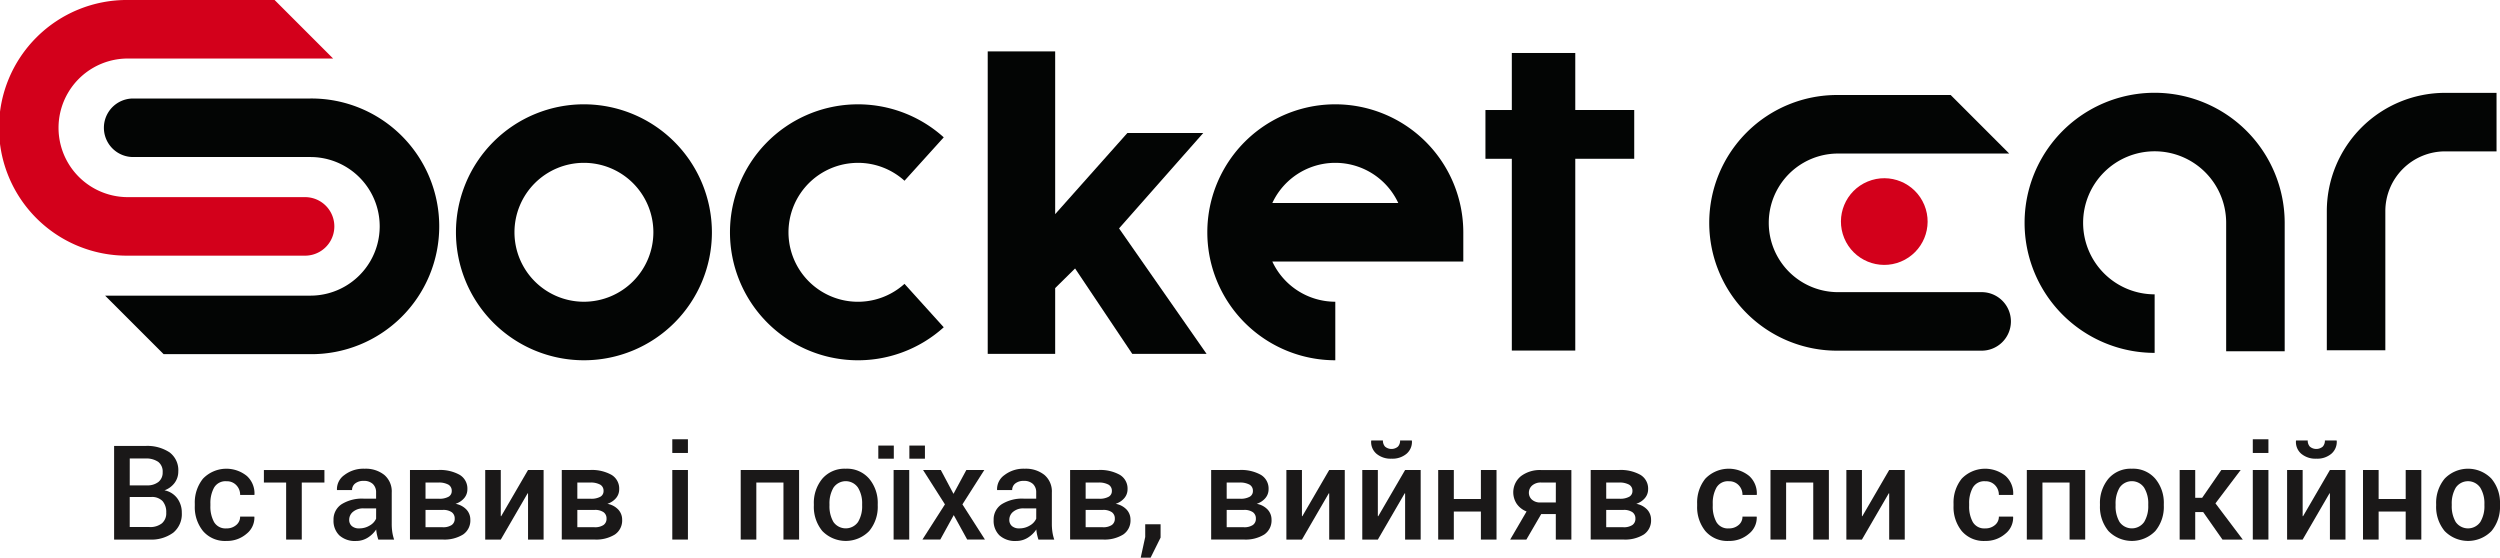 <svg xmlns="http://www.w3.org/2000/svg" width="320" height="71.379" viewBox="0 0 320 71.379">
  <g id="Group_2049" data-name="Group 2049" transform="translate(-1101.695 -494.647)">
    <path id="Path_25683" data-name="Path 25683" d="M1140.745,527.372a3.746,3.746,0,0,0,0-7.492h-22.687a8.871,8.871,0,1,1,0-17.742h26.276l-7.492-7.492h-18.785a16.363,16.363,0,1,0,0,32.725Z" fill="#d3001b"/>
    <path id="Path_25684" data-name="Path 25684" d="M1149.43,514.843h-22.686a3.746,3.746,0,0,0,0,7.492h22.686a8.871,8.871,0,0,1,0,17.742h-26.276l7.491,7.491h18.785a16.363,16.363,0,1,0,0-32.725Z" transform="translate(-8.004 -7.588)" fill="#030504"/>
    <path id="Path_25685" data-name="Path 25685" d="M1331.793,515.636h-9.711l-9.239,10.383V505.192h-8.634V543.9h8.634v-8.416l2.548-2.512,7.318,10.928h9.511l-11.2-16.056Z" transform="translate(-76.086 -3.962)" fill="#030504"/>
    <path id="Path_25686" data-name="Path 25686" d="M1487.025,539.361h-18.317a8.871,8.871,0,1,1,0-17.742h21.907l-7.491-7.492h-14.415a16.363,16.363,0,1,0,0,32.725h18.317a3.746,3.746,0,1,0,0-7.491Z" transform="translate(-131.741 -7.319)" fill="#030504"/>
    <path id="Path_25687" data-name="Path 25687" d="M1211.562,516.035a16.381,16.381,0,1,0,16.381,16.381A16.4,16.4,0,0,0,1211.562,516.035Zm0,25.271a8.89,8.89,0,1,1,8.889-8.89A8.9,8.9,0,0,1,1211.562,541.306Z" transform="translate(-35.124 -8.036)" fill="#030504"/>
    <path id="Path_25688" data-name="Path 25688" d="M1533.447,513.668a16.646,16.646,0,1,0,0,33.293v-7.492a9.155,9.155,0,1,1,9.155-9.155v16.438h7.491V530.315A16.666,16.666,0,0,0,1533.447,513.668Z" transform="translate(-155.958 -7.146)" fill="#030504"/>
    <path id="Path_25689" data-name="Path 25689" d="M1365.615,516.035a16.381,16.381,0,1,0,0,32.762v-7.492a8.9,8.9,0,0,1-8.061-5.144H1382v-3.746A16.4,16.4,0,0,0,1365.615,516.035Zm-8.061,12.635a8.889,8.889,0,0,1,16.123,0Z" transform="translate(-93.002 -8.036)" fill="#030504"/>
    <path id="Path_25690" data-name="Path 25690" d="M1267.745,523.527a8.871,8.871,0,0,1,5.958,2.292l5.023-5.557a16.381,16.381,0,1,0,0,24.311l-5.023-5.557a8.89,8.89,0,1,1-5.958-15.487Z" transform="translate(-56.232 -8.036)" fill="#030504"/>
    <path id="Path_25691" data-name="Path 25691" d="M1417.756,505.511h-8.122v7.3h-3.376v6.243h3.376V543.6h8.122V519.052h7.546v-6.243h-7.546Z" transform="translate(-114.426 -4.082)" fill="#030504"/>
    <path id="Path_25692" data-name="Path 25692" d="M1590.7,513.685a15.156,15.156,0,0,0-15.139,15.139v17.81h7.491v-17.81a7.656,7.656,0,0,1,7.648-7.648h6.586v-7.491Z" transform="translate(-176.034 -7.153)" fill="#030504"/>
    <circle id="Ellipse_2414" data-name="Ellipse 2414" cx="5.547" cy="5.547" r="5.547" transform="translate(1335.635 520.005) rotate(-22.5)" fill="#d3001b"/>
    <g id="Group_2039" data-name="Group 2039" transform="translate(1116.302 550.873)">
      <path id="Path_25693" data-name="Path 25693" d="M1131.538,591.761a2.769,2.769,0,0,0,1.3-.955,2.406,2.406,0,0,0,.469-1.456,2.84,2.84,0,0,0-1.119-2.449,5.188,5.188,0,0,0-3.112-.819h-3.984v11.983h4.519a4.769,4.769,0,0,0,3.045-.877,3.078,3.078,0,0,0,1.1-2.563,3.031,3.031,0,0,0-.576-1.835A2.67,2.67,0,0,0,1131.538,591.761Zm-4.444-4.074h1.983a2.72,2.72,0,0,1,1.663.432,1.556,1.556,0,0,1,.567,1.321,1.519,1.519,0,0,1-.539,1.247,2.255,2.255,0,0,1-1.469.441h-2.206Zm4.115,8.3a2.408,2.408,0,0,1-1.6.473h-2.519v-3.844h2.741a1.871,1.871,0,0,1,1.465.526,2.147,2.147,0,0,1,.469,1.478A1.689,1.689,0,0,1,1131.209,595.988Z" transform="translate(-1125.093 -585.226)" fill="#1a1818"/>
      <path id="Path_25694" data-name="Path 25694" d="M1144.1,593.172a1.686,1.686,0,0,1,1.6-.818,1.644,1.644,0,0,1,1.255.51,1.743,1.743,0,0,1,.482,1.243h1.818l.017-.049a3.009,3.009,0,0,0-.968-2.375,4.16,4.16,0,0,0-5.62.338,4.863,4.863,0,0,0-1.05,3.206v.288a4.86,4.86,0,0,0,1.05,3.21,3.692,3.692,0,0,0,3.016,1.267,3.788,3.788,0,0,0,2.547-.905,2.632,2.632,0,0,0,1.016-2.156l-.017-.049h-1.81a1.359,1.359,0,0,1-.5,1.076,1.834,1.834,0,0,1-1.235.429,1.692,1.692,0,0,1-1.6-.809,4.075,4.075,0,0,1-.47-2.068v-.287A4.063,4.063,0,0,1,1144.1,593.172Z" transform="translate(-1131.307 -586.979)" fill="#1a1818"/>
      <path id="Path_25695" data-name="Path 25695" d="M1155.8,592.618h2.848v7.3h2v-7.3h2.9v-1.6H1155.8Z" transform="translate(-1136.629 -587.079)" fill="#1a1818"/>
      <path id="Path_25696" data-name="Path 25696" d="M1177.53,597.77v-3.959a2.779,2.779,0,0,0-.955-2.271,3.807,3.807,0,0,0-2.51-.79,4,4,0,0,0-2.605.815,2.209,2.209,0,0,0-.943,1.869l.009.049h1.926a1.045,1.045,0,0,1,.4-.848,1.669,1.669,0,0,1,1.087-.329,1.63,1.63,0,0,1,1.177.4,1.443,1.443,0,0,1,.412,1.094v.782h-1.556a4.926,4.926,0,0,0-2.872.72,2.323,2.323,0,0,0-1.021,2.012,2.6,2.6,0,0,0,.745,1.967,2.959,2.959,0,0,0,2.135.716,2.756,2.756,0,0,0,1.5-.424,3.536,3.536,0,0,0,1.082-1.05,4.824,4.824,0,0,0,.094.643c.047.213.106.433.177.658h2.025a5.535,5.535,0,0,1-.239-.992A7.3,7.3,0,0,1,1177.53,597.77Zm-2-.626a1.906,1.906,0,0,1-.8.864,2.515,2.515,0,0,1-1.361.378,1.374,1.374,0,0,1-.951-.3,1.036,1.036,0,0,1-.333-.81,1.315,1.315,0,0,1,.494-1.017,2.007,2.007,0,0,1,1.366-.432h1.589Z" transform="translate(-1141.995 -586.979)" fill="#1a1818"/>
      <path id="Path_25697" data-name="Path 25697" d="M1191.586,595.342a2.436,2.436,0,0,0,1.119-.745,1.725,1.725,0,0,0,.395-1.115,2.044,2.044,0,0,0-.984-1.848,5.15,5.15,0,0,0-2.753-.621h-3.613v8.9h4.181a4.536,4.536,0,0,0,2.621-.646,2.164,2.164,0,0,0,.926-1.9,1.88,1.88,0,0,0-.49-1.28A2.521,2.521,0,0,0,1191.586,595.342Zm-3.845-2.724h1.622a2.544,2.544,0,0,1,1.3.266.886.886,0,0,1,.435.812.815.815,0,0,1-.4.735,2.377,2.377,0,0,1-1.218.262h-1.738Zm3.351,5.436a1.957,1.957,0,0,1-1.161.284h-2.19v-2.214h2.19a1.9,1.9,0,0,1,1.168.292.973.973,0,0,1,.379.818A.955.955,0,0,1,1191.092,598.054Z" transform="translate(-1147.882 -587.079)" fill="#1a1818"/>
      <path id="Path_25698" data-name="Path 25698" d="M1203.222,596.93l-.049-.016v-5.9h-1.992v8.905h1.992l3.44-5.926.049.016v5.909h1.992v-8.905h-1.992Z" transform="translate(-1153.68 -587.079)" fill="#1a1818"/>
      <path id="Path_25699" data-name="Path 25699" d="M1222.712,595.342a2.435,2.435,0,0,0,1.119-.745,1.73,1.73,0,0,0,.395-1.115,2.044,2.044,0,0,0-.984-1.848,5.15,5.15,0,0,0-2.753-.621h-3.613v8.9h4.181a4.537,4.537,0,0,0,2.621-.646,2.164,2.164,0,0,0,.926-1.9,1.88,1.88,0,0,0-.489-1.28A2.521,2.521,0,0,0,1222.712,595.342Zm-3.844-2.724h1.621a2.544,2.544,0,0,1,1.3.266.886.886,0,0,1,.435.812.817.817,0,0,1-.4.735,2.379,2.379,0,0,1-1.218.262h-1.738Zm3.351,5.436a1.956,1.956,0,0,1-1.161.284h-2.19v-2.214h2.19a1.9,1.9,0,0,1,1.168.292.973.973,0,0,1,.379.818A.954.954,0,0,1,1222.218,598.054Z" transform="translate(-1159.576 -587.079)" fill="#1a1818"/>
      <rect id="Rectangle_126" data-name="Rectangle 126" width="2" height="1.753" transform="translate(71.447 0)" fill="#1a1818"/>
      <rect id="Rectangle_127" data-name="Rectangle 127" width="2" height="8.905" transform="translate(71.447 3.934)" fill="#1a1818"/>
      <path id="Path_25700" data-name="Path 25700" d="M1253.564,599.918h2v-7.3h3.473v7.3h2v-8.905h-7.473Z" transform="translate(-1173.361 -587.079)" fill="#1a1818"/>
      <path id="Path_25701" data-name="Path 25701" d="M1272.635,590.749a3.746,3.746,0,0,0-2.988,1.275,4.852,4.852,0,0,0-1.086,3.259v.173a4.844,4.844,0,0,0,1.086,3.268,4.183,4.183,0,0,0,5.991.008,4.831,4.831,0,0,0,1.1-3.276v-.173a4.809,4.809,0,0,0-1.1-3.259A3.733,3.733,0,0,0,1272.635,590.749Zm2.107,4.7a3.868,3.868,0,0,1-.527,2.121,1.926,1.926,0,0,1-3.144,0,3.968,3.968,0,0,1-.51-2.121v-.172a3.945,3.945,0,0,1,.51-2.1,1.9,1.9,0,0,1,3.144,0,3.819,3.819,0,0,1,.527,2.1Z" transform="translate(-1178.995 -586.979)" fill="#1a1818"/>
      <rect id="Rectangle_128" data-name="Rectangle 128" width="1.983" height="1.679" transform="translate(97.817 0.807)" fill="#1a1818"/>
      <rect id="Rectangle_129" data-name="Rectangle 129" width="2" height="8.905" transform="translate(99.775 3.934)" fill="#1a1818"/>
      <rect id="Rectangle_130" data-name="Rectangle 130" width="1.992" height="1.679" transform="translate(101.792 0.807)" fill="#1a1818"/>
      <path id="Path_25702" data-name="Path 25702" d="M1298.745,591.013h-2.3l-1.646,3.053-1.622-3.053h-2.272l2.8,4.4-2.88,4.5h2.287l1.721-3.128,1.72,3.128h2.271l-2.881-4.5Z" transform="translate(-1187.36 -587.079)" fill="#1a1818"/>
      <path id="Path_25703" data-name="Path 25703" d="M1312.876,597.77v-3.959a2.778,2.778,0,0,0-.955-2.271,3.806,3.806,0,0,0-2.51-.79,4,4,0,0,0-2.605.815,2.206,2.206,0,0,0-.943,1.869l.009.049h1.926a1.044,1.044,0,0,1,.4-.848,1.668,1.668,0,0,1,1.086-.329,1.631,1.631,0,0,1,1.178.4,1.443,1.443,0,0,1,.411,1.094v.782h-1.556a4.926,4.926,0,0,0-2.872.72,2.323,2.323,0,0,0-1.02,2.012,2.6,2.6,0,0,0,.745,1.967,2.959,2.959,0,0,0,2.135.716,2.752,2.752,0,0,0,1.5-.424,3.538,3.538,0,0,0,1.083-1.05,4.726,4.726,0,0,0,.094.643c.047.213.106.433.177.658h2.025a5.564,5.564,0,0,1-.238-.992A7.181,7.181,0,0,1,1312.876,597.77Zm-2-.626a1.907,1.907,0,0,1-.8.864,2.517,2.517,0,0,1-1.362.378,1.372,1.372,0,0,1-.951-.3,1.037,1.037,0,0,1-.332-.81,1.314,1.314,0,0,1,.494-1.017,2,2,0,0,1,1.365-.432h1.589Z" transform="translate(-1192.846 -586.979)" fill="#1a1818"/>
      <path id="Path_25704" data-name="Path 25704" d="M1326.932,595.342a2.434,2.434,0,0,0,1.12-.745,1.727,1.727,0,0,0,.4-1.115,2.044,2.044,0,0,0-.984-1.848,5.152,5.152,0,0,0-2.753-.621H1321.1v8.9h4.181a4.539,4.539,0,0,0,2.622-.646,2.165,2.165,0,0,0,.926-1.9,1.878,1.878,0,0,0-.49-1.28A2.518,2.518,0,0,0,1326.932,595.342Zm-3.844-2.724h1.621a2.542,2.542,0,0,1,1.3.266.886.886,0,0,1,.436.812.816.816,0,0,1-.4.735,2.381,2.381,0,0,1-1.219.262h-1.737Zm3.35,5.436a1.955,1.955,0,0,1-1.161.284h-2.189v-2.214h2.189a1.906,1.906,0,0,1,1.169.292.974.974,0,0,1,.378.818A.954.954,0,0,1,1326.438,598.054Z" transform="translate(-1198.733 -587.079)" fill="#1a1818"/>
      <path id="Path_25705" data-name="Path 25705" d="M1336.154,603.769l-.576,2.642h1.268l1.275-2.568v-1.7h-1.967Z" transform="translate(-1204.173 -591.259)" fill="#1a1818"/>
      <path id="Path_25706" data-name="Path 25706" d="M1355.849,595.342a2.432,2.432,0,0,0,1.119-.745,1.727,1.727,0,0,0,.4-1.115,2.044,2.044,0,0,0-.984-1.848,5.151,5.151,0,0,0-2.753-.621h-3.613v8.9h4.181a4.538,4.538,0,0,0,2.621-.646,2.165,2.165,0,0,0,.926-1.9,1.878,1.878,0,0,0-.49-1.28A2.516,2.516,0,0,0,1355.849,595.342Zm-3.844-2.724h1.621a2.541,2.541,0,0,1,1.3.266.886.886,0,0,1,.436.812.817.817,0,0,1-.4.735,2.381,2.381,0,0,1-1.219.262h-1.737Zm3.35,5.436a1.954,1.954,0,0,1-1.16.284h-2.189v-2.214h2.189a1.906,1.906,0,0,1,1.169.292.975.975,0,0,1,.378.818A.954.954,0,0,1,1355.355,598.054Z" transform="translate(-1209.597 -587.079)" fill="#1a1818"/>
      <path id="Path_25707" data-name="Path 25707" d="M1367.486,596.93l-.049-.016v-5.9h-1.992v8.905h1.992l3.44-5.926.049.016v5.909h1.992v-8.905h-1.992Z" transform="translate(-1215.395 -587.079)" fill="#1a1818"/>
      <path id="Path_25708" data-name="Path 25708" d="M1385.435,587.29a2.8,2.8,0,0,0,1.925-.634,2,2,0,0,0,.684-1.646l-.025-.05h-1.489a1.133,1.133,0,0,1-.272.782,1.281,1.281,0,0,1-1.659,0,1.144,1.144,0,0,1-.268-.782h-1.481l-.024.05a1.98,1.98,0,0,0,.675,1.646A2.814,2.814,0,0,0,1385.435,587.29Z" transform="translate(-1221.924 -584.805)" fill="#1a1818"/>
      <path id="Path_25709" data-name="Path 25709" d="M1383.049,596.93l-.05-.016v-5.9h-1.992v8.905H1383l3.44-5.926.049.016v5.909h1.992v-8.905h-1.992Z" transform="translate(-1221.242 -587.079)" fill="#1a1818"/>
      <path id="Path_25710" data-name="Path 25710" d="M1402.036,594.725h-3.465v-3.712h-2v8.905h2V596.33h3.465v3.589h2v-8.905h-2Z" transform="translate(-1227.089 -587.079)" fill="#1a1818"/>
      <path id="Path_25711" data-name="Path 25711" d="M1412.692,591.812a2.672,2.672,0,0,0-.527,3.526,2.733,2.733,0,0,0,1.263.984l-2.1,3.6h2.074l1.9-3.267h1.868v3.267h1.993v-8.9h-3.836A4.015,4.015,0,0,0,1412.692,591.812Zm4.48,3.357h-1.95a1.547,1.547,0,0,1-1.115-.368,1.182,1.182,0,0,1-.383-.883,1.222,1.222,0,0,1,.407-.912,1.673,1.673,0,0,1,1.2-.389h1.844Z" transform="translate(-1232.634 -587.079)" fill="#1a1818"/>
      <path id="Path_25712" data-name="Path 25712" d="M1433.665,595.342a2.437,2.437,0,0,0,1.12-.745,1.727,1.727,0,0,0,.4-1.115,2.045,2.045,0,0,0-.985-1.848,5.148,5.148,0,0,0-2.753-.621h-3.613v8.9h4.181a4.54,4.54,0,0,0,2.622-.646,2.165,2.165,0,0,0,.925-1.9,1.879,1.879,0,0,0-.49-1.28A2.519,2.519,0,0,0,1433.665,595.342Zm-3.844-2.724h1.621a2.542,2.542,0,0,1,1.3.266.886.886,0,0,1,.436.812.816.816,0,0,1-.4.735,2.377,2.377,0,0,1-1.218.262h-1.737Zm3.35,5.436a1.956,1.956,0,0,1-1.161.284h-2.189v-2.214h2.189a1.905,1.905,0,0,1,1.169.292.973.973,0,0,1,.379.818A.955.955,0,0,1,1433.171,598.054Z" transform="translate(-1238.833 -587.079)" fill="#1a1818"/>
      <path id="Path_25713" data-name="Path 25713" d="M1452.129,593.172a1.687,1.687,0,0,1,1.6-.818,1.647,1.647,0,0,1,1.255.51,1.744,1.744,0,0,1,.481,1.243h1.818l.018-.049a3.012,3.012,0,0,0-.968-2.375,4.161,4.161,0,0,0-5.621.338,4.867,4.867,0,0,0-1.049,3.206v.288a4.864,4.864,0,0,0,1.049,3.21,3.693,3.693,0,0,0,3.016,1.267,3.787,3.787,0,0,0,2.548-.905,2.63,2.63,0,0,0,1.016-2.156l-.017-.049h-1.81a1.358,1.358,0,0,1-.5,1.076,1.834,1.834,0,0,1-1.235.429,1.693,1.693,0,0,1-1.6-.809,4.077,4.077,0,0,1-.47-2.068v-.287A4.065,4.065,0,0,1,1452.129,593.172Z" transform="translate(-1247.035 -586.979)" fill="#1a1818"/>
      <path id="Path_25714" data-name="Path 25714" d="M1464.7,599.918h2v-7.3h3.473v7.3h2v-8.905H1464.7Z" transform="translate(-1252.684 -587.079)" fill="#1a1818"/>
      <path id="Path_25715" data-name="Path 25715" d="M1482.3,596.93l-.049-.016v-5.9h-1.992v8.905h1.992l3.44-5.926.049.016v5.909h1.992v-8.905h-1.992Z" transform="translate(-1258.531 -587.079)" fill="#1a1818"/>
      <path id="Path_25716" data-name="Path 25716" d="M1504.692,593.172a1.686,1.686,0,0,1,1.6-.818,1.647,1.647,0,0,1,1.256.51,1.744,1.744,0,0,1,.482,1.243h1.819l.017-.049a3.009,3.009,0,0,0-.967-2.375,4.162,4.162,0,0,0-5.621.338,4.867,4.867,0,0,0-1.049,3.206v.288a4.864,4.864,0,0,0,1.049,3.21,3.694,3.694,0,0,0,3.016,1.267,3.785,3.785,0,0,0,2.548-.905,2.63,2.63,0,0,0,1.016-2.156l-.016-.049h-1.81a1.36,1.36,0,0,1-.5,1.076,1.835,1.835,0,0,1-1.236.429,1.692,1.692,0,0,1-1.6-.809,4.078,4.078,0,0,1-.469-2.068v-.287A4.066,4.066,0,0,1,1504.692,593.172Z" transform="translate(-1266.783 -586.979)" fill="#1a1818"/>
      <path id="Path_25717" data-name="Path 25717" d="M1517.258,599.918h2v-7.3h3.473v7.3h2v-8.905h-7.473Z" transform="translate(-1272.432 -587.079)" fill="#1a1818"/>
      <path id="Path_25718" data-name="Path 25718" d="M1536.327,590.749a3.747,3.747,0,0,0-2.988,1.275,4.852,4.852,0,0,0-1.086,3.259v.173a4.844,4.844,0,0,0,1.086,3.268,4.184,4.184,0,0,0,5.992.008,4.831,4.831,0,0,0,1.095-3.276v-.173a4.809,4.809,0,0,0-1.095-3.259A3.735,3.735,0,0,0,1536.327,590.749Zm2.107,4.7a3.87,3.87,0,0,1-.526,2.121,1.926,1.926,0,0,1-3.145,0,3.967,3.967,0,0,1-.51-2.121v-.172a3.943,3.943,0,0,1,.51-2.1,1.9,1.9,0,0,1,3.145,0,3.821,3.821,0,0,1,.526,2.1Z" transform="translate(-1278.065 -586.979)" fill="#1a1818"/>
      <path id="Path_25719" data-name="Path 25719" d="M1556.405,591.013h-2.477l-2.453,3.556h-.889v-3.556h-1.992v8.905h1.992V596.4h1.021l2.469,3.523h2.6l-3.5-4.642Z" transform="translate(-1284.205 -587.079)" fill="#1a1818"/>
      <rect id="Rectangle_131" data-name="Rectangle 131" width="2" height="1.753" transform="translate(273.751 0)" fill="#1a1818"/>
      <rect id="Rectangle_132" data-name="Rectangle 132" width="2" height="8.905" transform="translate(273.751 3.934)" fill="#1a1818"/>
      <path id="Path_25720" data-name="Path 25720" d="M1572.665,596.93l-.05-.016v-5.9h-1.992v8.905h1.992l3.441-5.926.049.016v5.909h1.991v-8.905h-1.991Z" transform="translate(-1292.482 -587.079)" fill="#1a1818"/>
      <path id="Path_25721" data-name="Path 25721" d="M1575.051,587.29a2.8,2.8,0,0,0,1.925-.634,2,2,0,0,0,.683-1.646l-.025-.05h-1.489a1.134,1.134,0,0,1-.272.782,1.281,1.281,0,0,1-1.659,0,1.143,1.143,0,0,1-.268-.782h-1.481l-.025.05a1.98,1.98,0,0,0,.675,1.646A2.814,2.814,0,0,0,1575.051,587.29Z" transform="translate(-1293.164 -584.805)" fill="#1a1818"/>
      <path id="Path_25722" data-name="Path 25722" d="M1591.651,594.725h-3.465v-3.712h-2v8.905h2V596.33h3.465v3.589h2v-8.905h-2Z" transform="translate(-1298.329 -587.079)" fill="#1a1818"/>
      <path id="Path_25723" data-name="Path 25723" d="M1608.261,592.024a4.157,4.157,0,0,0-5.992,0,4.853,4.853,0,0,0-1.086,3.259v.173a4.845,4.845,0,0,0,1.086,3.268,4.184,4.184,0,0,0,5.992.008,4.833,4.833,0,0,0,1.095-3.276v-.173A4.812,4.812,0,0,0,1608.261,592.024Zm-.9,3.428a3.866,3.866,0,0,1-.527,2.121,1.926,1.926,0,0,1-3.144,0,3.968,3.968,0,0,1-.51-2.121v-.172a3.945,3.945,0,0,1,.51-2.1,1.9,1.9,0,0,1,3.144,0,3.817,3.817,0,0,1,.527,2.1Z" transform="translate(-1303.963 -586.979)" fill="#1a1818"/>
    </g>
  </g>
</svg>
